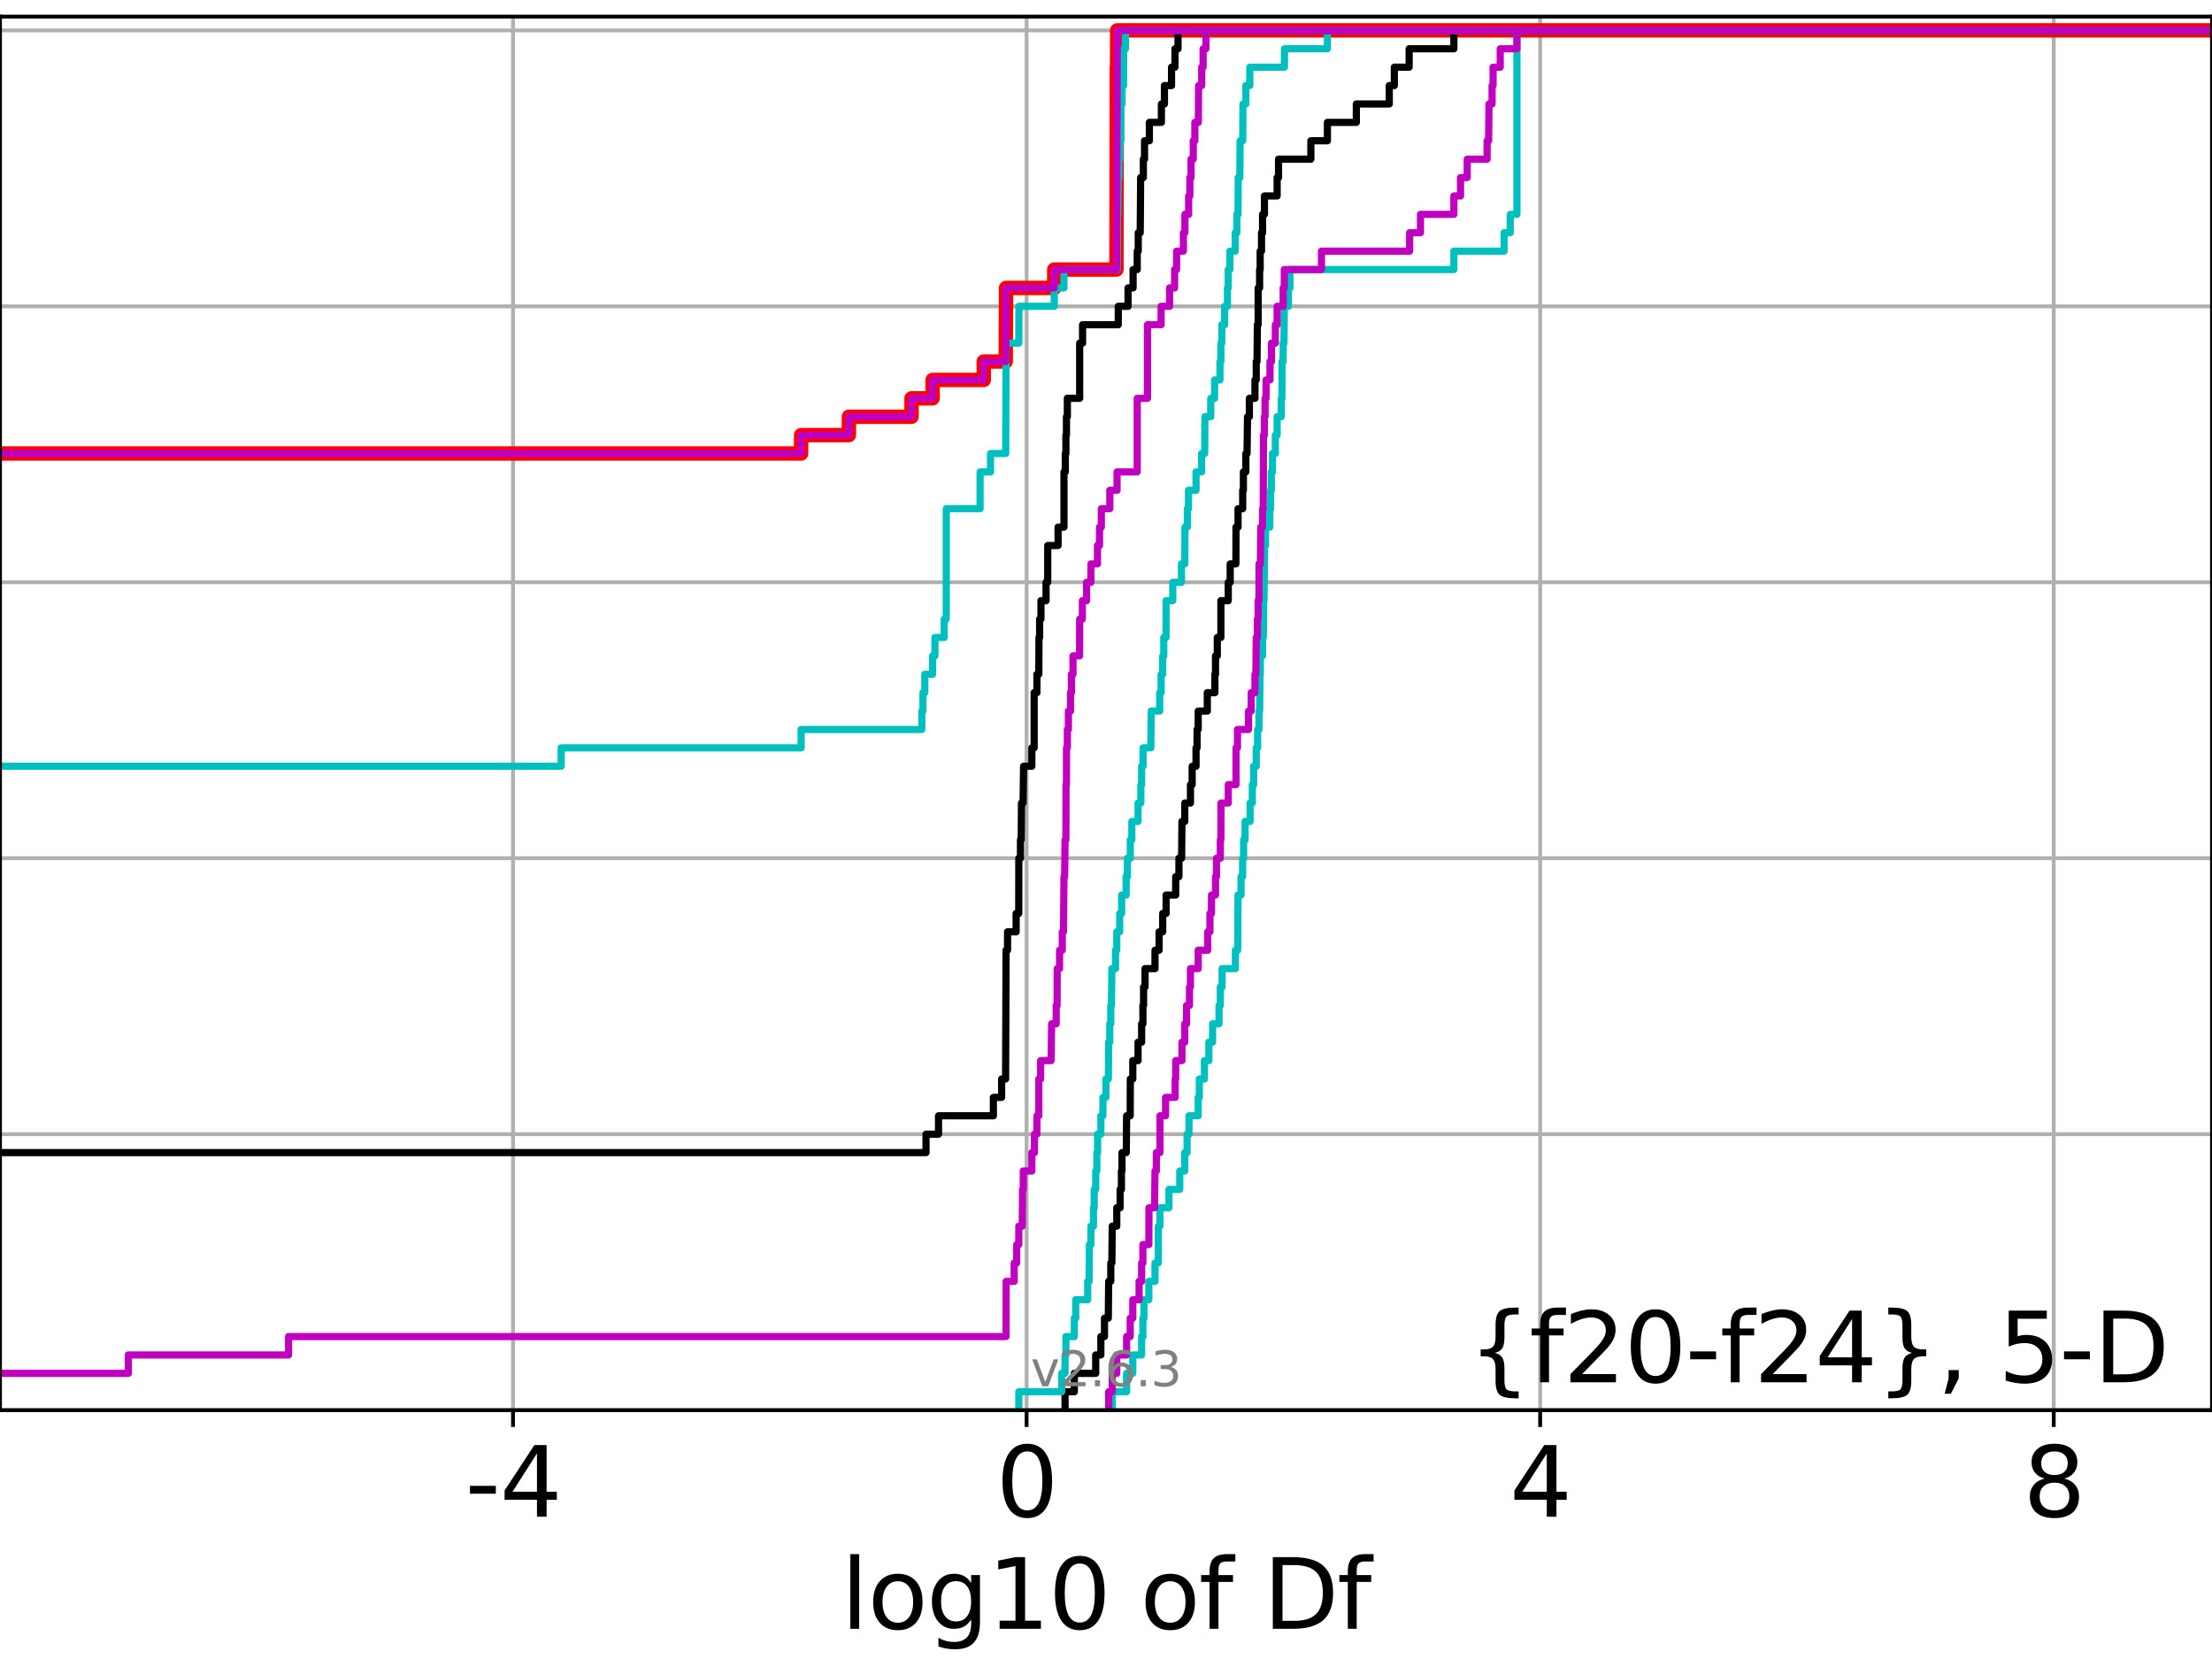 <?xml version="1.0" encoding="utf-8" standalone="no"?>
<!DOCTYPE svg PUBLIC "-//W3C//DTD SVG 1.1//EN"
  "http://www.w3.org/Graphics/SVG/1.1/DTD/svg11.dtd">
<svg xmlns:xlink="http://www.w3.org/1999/xlink" width="460.8pt" height="345.6pt" viewBox="0 0 460.8 345.6" xmlns="http://www.w3.org/2000/svg" version="1.1">
 <defs>
  <style type="text/css">*{stroke-linejoin: round; stroke-linecap: butt}</style>
 </defs>
 <g id="figure_1">
  <g id="patch_1">
   <path d="M 0 345.6 
L 460.8 345.6 
L 460.8 0 
L 0 0 
z
" style="fill: #ffffff"/>
  </g>
  <g id="axes_1">
   <g id="patch_2">
    <path d="M 0 293.76 
L 460.8 293.76 
L 460.8 3.456 
L 0 3.456 
z
" style="fill: #ffffff"/>
   </g>
   <g id="matplotlib.axis_1">
    <g id="xtick_1">
     <g id="line2d_1">
      <path d="M 106.871 293.76 
L 106.871 3.456 
" clip-path="url(#p177dabe151)" style="fill: none; stroke: #b0b0b0; stroke-width: 0.8; stroke-linecap: square"/>
     </g>
     <g id="line2d_2">
      <defs>
       <path id="m5ccb228c09" d="M 0 0 
L 0 3.5 
" style="stroke: #000000; stroke-width: 0.8"/>
      </defs>
      <g>
       <use xlink:href="#m5ccb228c09" x="106.871" y="293.76" style="stroke: #000000; stroke-width: 0.8"/>
      </g>
     </g>
     <g id="text_1">
      <!-- -4 -->
      <g transform="translate(96.901 315.957)scale(0.2 -0.2)">
       <defs>
        <path id="DejaVuSans-2d" d="M 313 2009 
L 1997 2009 
L 1997 1497 
L 313 1497 
L 313 2009 
z
" transform="scale(0.016)"/>
        <path id="DejaVuSans-34" d="M 2419 4116 
L 825 1625 
L 2419 1625 
L 2419 4116 
z
M 2253 4666 
L 3047 4666 
L 3047 1625 
L 3713 1625 
L 3713 1100 
L 3047 1100 
L 3047 0 
L 2419 0 
L 2419 1100 
L 313 1100 
L 313 1709 
L 2253 4666 
z
" transform="scale(0.016)"/>
       </defs>
       <use xlink:href="#DejaVuSans-2d"/>
       <use xlink:href="#DejaVuSans-34" x="36.084"/>
      </g>
     </g>
    </g>
    <g id="xtick_2">
     <g id="line2d_3">
      <path d="M 213.858 293.76 
L 213.858 3.456 
" clip-path="url(#p177dabe151)" style="fill: none; stroke: #b0b0b0; stroke-width: 0.8; stroke-linecap: square"/>
     </g>
     <g id="line2d_4">
      <g>
       <use xlink:href="#m5ccb228c09" x="213.858" y="293.76" style="stroke: #000000; stroke-width: 0.8"/>
      </g>
     </g>
     <g id="text_2">
      <!-- 0 -->
      <g transform="translate(207.495 315.957)scale(0.2 -0.2)">
       <defs>
        <path id="DejaVuSans-30" d="M 2034 4250 
Q 1547 4250 1301 3770 
Q 1056 3291 1056 2328 
Q 1056 1369 1301 889 
Q 1547 409 2034 409 
Q 2525 409 2770 889 
Q 3016 1369 3016 2328 
Q 3016 3291 2770 3770 
Q 2525 4250 2034 4250 
z
M 2034 4750 
Q 2819 4750 3233 4129 
Q 3647 3509 3647 2328 
Q 3647 1150 3233 529 
Q 2819 -91 2034 -91 
Q 1250 -91 836 529 
Q 422 1150 422 2328 
Q 422 3509 836 4129 
Q 1250 4750 2034 4750 
z
" transform="scale(0.016)"/>
       </defs>
       <use xlink:href="#DejaVuSans-30"/>
      </g>
     </g>
    </g>
    <g id="xtick_3">
     <g id="line2d_5">
      <path d="M 320.845 293.76 
L 320.845 3.456 
" clip-path="url(#p177dabe151)" style="fill: none; stroke: #b0b0b0; stroke-width: 0.8; stroke-linecap: square"/>
     </g>
     <g id="line2d_6">
      <g>
       <use xlink:href="#m5ccb228c09" x="320.845" y="293.76" style="stroke: #000000; stroke-width: 0.8"/>
      </g>
     </g>
     <g id="text_3">
      <!-- 4 -->
      <g transform="translate(314.482 315.957)scale(0.2 -0.2)">
       <use xlink:href="#DejaVuSans-34"/>
      </g>
     </g>
    </g>
    <g id="xtick_4">
     <g id="line2d_7">
      <path d="M 427.831 293.76 
L 427.831 3.456 
" clip-path="url(#p177dabe151)" style="fill: none; stroke: #b0b0b0; stroke-width: 0.8; stroke-linecap: square"/>
     </g>
     <g id="line2d_8">
      <g>
       <use xlink:href="#m5ccb228c09" x="427.831" y="293.76" style="stroke: #000000; stroke-width: 0.8"/>
      </g>
     </g>
     <g id="text_4">
      <!-- 8 -->
      <g transform="translate(421.469 315.957)scale(0.2 -0.2)">
       <defs>
        <path id="DejaVuSans-38" d="M 2034 2216 
Q 1584 2216 1326 1975 
Q 1069 1734 1069 1313 
Q 1069 891 1326 650 
Q 1584 409 2034 409 
Q 2484 409 2743 651 
Q 3003 894 3003 1313 
Q 3003 1734 2745 1975 
Q 2488 2216 2034 2216 
z
M 1403 2484 
Q 997 2584 770 2862 
Q 544 3141 544 3541 
Q 544 4100 942 4425 
Q 1341 4750 2034 4750 
Q 2731 4750 3128 4425 
Q 3525 4100 3525 3541 
Q 3525 3141 3298 2862 
Q 3072 2584 2669 2484 
Q 3125 2378 3379 2068 
Q 3634 1759 3634 1313 
Q 3634 634 3220 271 
Q 2806 -91 2034 -91 
Q 1263 -91 848 271 
Q 434 634 434 1313 
Q 434 1759 690 2068 
Q 947 2378 1403 2484 
z
M 1172 3481 
Q 1172 3119 1398 2916 
Q 1625 2713 2034 2713 
Q 2441 2713 2670 2916 
Q 2900 3119 2900 3481 
Q 2900 3844 2670 4047 
Q 2441 4250 2034 4250 
Q 1625 4250 1398 4047 
Q 1172 3844 1172 3481 
z
" transform="scale(0.016)"/>
       </defs>
       <use xlink:href="#DejaVuSans-38"/>
      </g>
     </g>
    </g>
    <g id="text_5">
     <!-- log10 of Df -->
     <g transform="translate(175.214 339.313)scale(0.2 -0.2)">
      <defs>
       <path id="DejaVuSans-6c" d="M 603 4863 
L 1178 4863 
L 1178 0 
L 603 0 
L 603 4863 
z
" transform="scale(0.016)"/>
       <path id="DejaVuSans-6f" d="M 1959 3097 
Q 1497 3097 1228 2736 
Q 959 2375 959 1747 
Q 959 1119 1226 758 
Q 1494 397 1959 397 
Q 2419 397 2687 759 
Q 2956 1122 2956 1747 
Q 2956 2369 2687 2733 
Q 2419 3097 1959 3097 
z
M 1959 3584 
Q 2709 3584 3137 3096 
Q 3566 2609 3566 1747 
Q 3566 888 3137 398 
Q 2709 -91 1959 -91 
Q 1206 -91 779 398 
Q 353 888 353 1747 
Q 353 2609 779 3096 
Q 1206 3584 1959 3584 
z
" transform="scale(0.016)"/>
       <path id="DejaVuSans-67" d="M 2906 1791 
Q 2906 2416 2648 2759 
Q 2391 3103 1925 3103 
Q 1463 3103 1205 2759 
Q 947 2416 947 1791 
Q 947 1169 1205 825 
Q 1463 481 1925 481 
Q 2391 481 2648 825 
Q 2906 1169 2906 1791 
z
M 3481 434 
Q 3481 -459 3084 -895 
Q 2688 -1331 1869 -1331 
Q 1566 -1331 1297 -1286 
Q 1028 -1241 775 -1147 
L 775 -588 
Q 1028 -725 1275 -790 
Q 1522 -856 1778 -856 
Q 2344 -856 2625 -561 
Q 2906 -266 2906 331 
L 2906 616 
Q 2728 306 2450 153 
Q 2172 0 1784 0 
Q 1141 0 747 490 
Q 353 981 353 1791 
Q 353 2603 747 3093 
Q 1141 3584 1784 3584 
Q 2172 3584 2450 3431 
Q 2728 3278 2906 2969 
L 2906 3500 
L 3481 3500 
L 3481 434 
z
" transform="scale(0.016)"/>
       <path id="DejaVuSans-31" d="M 794 531 
L 1825 531 
L 1825 4091 
L 703 3866 
L 703 4441 
L 1819 4666 
L 2450 4666 
L 2450 531 
L 3481 531 
L 3481 0 
L 794 0 
L 794 531 
z
" transform="scale(0.016)"/>
       <path id="DejaVuSans-20" transform="scale(0.016)"/>
       <path id="DejaVuSans-66" d="M 2375 4863 
L 2375 4384 
L 1825 4384 
Q 1516 4384 1395 4259 
Q 1275 4134 1275 3809 
L 1275 3500 
L 2222 3500 
L 2222 3053 
L 1275 3053 
L 1275 0 
L 697 0 
L 697 3053 
L 147 3053 
L 147 3500 
L 697 3500 
L 697 3744 
Q 697 4328 969 4595 
Q 1241 4863 1831 4863 
L 2375 4863 
z
" transform="scale(0.016)"/>
       <path id="DejaVuSans-44" d="M 1259 4147 
L 1259 519 
L 2022 519 
Q 2988 519 3436 956 
Q 3884 1394 3884 2338 
Q 3884 3275 3436 3711 
Q 2988 4147 2022 4147 
L 1259 4147 
z
M 628 4666 
L 1925 4666 
Q 3281 4666 3915 4102 
Q 4550 3538 4550 2338 
Q 4550 1131 3912 565 
Q 3275 0 1925 0 
L 628 0 
L 628 4666 
z
" transform="scale(0.016)"/>
      </defs>
      <use xlink:href="#DejaVuSans-6c"/>
      <use xlink:href="#DejaVuSans-6f" x="27.783"/>
      <use xlink:href="#DejaVuSans-67" x="88.965"/>
      <use xlink:href="#DejaVuSans-31" x="152.441"/>
      <use xlink:href="#DejaVuSans-30" x="216.064"/>
      <use xlink:href="#DejaVuSans-20" x="279.688"/>
      <use xlink:href="#DejaVuSans-6f" x="311.475"/>
      <use xlink:href="#DejaVuSans-66" x="372.656"/>
      <use xlink:href="#DejaVuSans-20" x="407.861"/>
      <use xlink:href="#DejaVuSans-44" x="439.648"/>
      <use xlink:href="#DejaVuSans-66" x="516.65"/>
     </g>
    </g>
   </g>
   <g id="matplotlib.axis_2">
    <g id="ytick_1">
     <g id="line2d_9">
      <path d="M 0 293.76 
L 460.8 293.76 
" clip-path="url(#p177dabe151)" style="fill: none; stroke: #b0b0b0; stroke-width: 0.8; stroke-linecap: square"/>
     </g>
     <g id="line2d_10">
      <defs>
       <path id="mc5ab10fc35" d="M 0 0 
L -3.5 0 
" style="stroke: #000000; stroke-width: 0.8"/>
      </defs>
      <g>
       <use xlink:href="#mc5ab10fc35" x="0" y="293.76" style="stroke: #000000; stroke-width: 0.8"/>
      </g>
     </g>
    </g>
    <g id="ytick_2">
     <g id="line2d_11">
      <path d="M 0 236.274 
L 460.8 236.274 
" clip-path="url(#p177dabe151)" style="fill: none; stroke: #b0b0b0; stroke-width: 0.8; stroke-linecap: square"/>
     </g>
     <g id="line2d_12">
      <g>
       <use xlink:href="#mc5ab10fc35" x="0" y="236.274" style="stroke: #000000; stroke-width: 0.8"/>
      </g>
     </g>
    </g>
    <g id="ytick_3">
     <g id="line2d_13">
      <path d="M 0 178.788 
L 460.8 178.788 
" clip-path="url(#p177dabe151)" style="fill: none; stroke: #b0b0b0; stroke-width: 0.8; stroke-linecap: square"/>
     </g>
     <g id="line2d_14">
      <g>
       <use xlink:href="#mc5ab10fc35" x="0" y="178.788" style="stroke: #000000; stroke-width: 0.8"/>
      </g>
     </g>
    </g>
    <g id="ytick_4">
     <g id="line2d_15">
      <path d="M 0 121.302 
L 460.8 121.302 
" clip-path="url(#p177dabe151)" style="fill: none; stroke: #b0b0b0; stroke-width: 0.8; stroke-linecap: square"/>
     </g>
     <g id="line2d_16">
      <g>
       <use xlink:href="#mc5ab10fc35" x="0" y="121.302" style="stroke: #000000; stroke-width: 0.8"/>
      </g>
     </g>
    </g>
    <g id="ytick_5">
     <g id="line2d_17">
      <path d="M 0 63.816 
L 460.8 63.816 
" clip-path="url(#p177dabe151)" style="fill: none; stroke: #b0b0b0; stroke-width: 0.8; stroke-linecap: square"/>
     </g>
     <g id="line2d_18">
      <g>
       <use xlink:href="#mc5ab10fc35" x="0" y="63.816" style="stroke: #000000; stroke-width: 0.8"/>
      </g>
     </g>
    </g>
    <g id="ytick_6">
     <g id="line2d_19">
      <path d="M 0 6.33 
L 460.8 6.33 
" clip-path="url(#p177dabe151)" style="fill: none; stroke: #b0b0b0; stroke-width: 0.8; stroke-linecap: square"/>
     </g>
     <g id="line2d_20">
      <g>
       <use xlink:href="#mc5ab10fc35" x="0" y="6.33" style="stroke: #000000; stroke-width: 0.8"/>
      </g>
     </g>
    </g>
   </g>
   <g id="line2d_21">
    <path d="M -1 94.475 
L 166.889 94.475 
L 166.889 90.643 
L 176.84 90.643 
L 176.84 86.811 
L 189.89 86.811 
L 189.89 82.978 
L 194.276 82.978 
L 194.276 79.146 
L 204.938 79.146 
L 204.938 75.313 
L 209.511 75.313 
L 209.579 59.984 
L 219.619 59.984 
L 219.619 56.151 
L 232.579 56.151 
L 232.651 13.995 
L 232.701 13.995 
L 232.733 6.33 
L 232.733 6.33 
L 460.8 6.33 
L 460.8 6.33 
" clip-path="url(#p177dabe151)" style="fill: none; stroke: #ff0000; stroke-width: 3; stroke-linecap: square"/>
   </g>
   <g id="line2d_22">
    <path d="M 231.697 293.76 
L 231.697 289.928 
L 234.695 289.928 
L 234.695 286.095 
L 235.982 286.095 
L 235.982 282.263 
L 237.822 282.263 
L 237.822 278.43 
L 238.087 278.43 
L 238.087 274.598 
L 238.303 274.598 
L 238.303 270.766 
L 239.325 270.766 
L 239.325 266.933 
L 240.608 266.933 
L 240.608 263.101 
L 241.295 263.101 
L 241.306 255.436 
L 241.637 255.436 
L 241.637 251.604 
L 243.52 251.604 
L 243.52 247.771 
L 245.766 247.771 
L 245.766 243.939 
L 246.81 243.939 
L 246.81 240.106 
L 247.292 240.106 
L 247.292 236.274 
L 247.684 236.274 
L 247.684 232.442 
L 249.607 232.442 
L 249.607 228.609 
L 249.842 228.609 
L 249.842 224.777 
L 250.902 224.777 
L 250.902 220.944 
L 251.83 220.944 
L 251.83 217.112 
L 252.605 217.112 
L 252.605 213.28 
L 253.945 213.28 
L 253.945 209.447 
L 254.214 209.447 
L 254.214 205.615 
L 254.594 205.615 
L 254.594 201.782 
L 257.362 201.782 
L 257.362 197.95 
L 257.836 197.95 
L 257.897 186.453 
L 258.527 186.453 
L 258.527 182.621 
L 258.863 182.621 
L 258.863 178.788 
L 259.067 178.788 
L 259.067 174.956 
L 259.372 174.956 
L 259.372 171.123 
L 260.416 171.123 
L 260.416 167.291 
L 260.886 167.291 
L 260.886 163.459 
L 261.154 163.459 
L 261.154 159.626 
L 261.698 159.626 
L 261.698 155.794 
L 261.986 155.794 
L 261.986 151.961 
L 262.271 151.961 
L 262.271 148.129 
L 262.404 148.129 
L 262.498 140.464 
L 262.557 140.464 
L 262.557 136.632 
L 263.016 136.632 
L 263.016 132.799 
L 263.17 132.799 
L 263.243 125.135 
L 263.325 125.135 
L 263.428 113.637 
L 263.637 113.637 
L 263.637 109.805 
L 264.521 109.805 
L 264.521 105.973 
L 264.694 105.973 
L 264.694 102.14 
L 264.842 102.14 
L 264.842 98.308 
L 265.079 98.308 
L 265.079 94.475 
L 265.678 94.475 
L 265.678 90.643 
L 266.05 90.643 
L 266.05 86.811 
L 266.913 86.811 
L 266.913 82.978 
L 267.062 82.978 
L 267.065 75.313 
L 267.307 75.313 
L 267.307 71.481 
L 267.475 71.481 
L 267.542 63.816 
L 268.392 63.816 
L 268.392 59.984 
L 268.725 59.984 
L 268.725 56.151 
L 302.871 56.151 
L 302.871 52.319 
L 313.336 52.319 
L 313.336 48.487 
L 314.611 48.487 
L 314.611 44.654 
L 316.005 44.654 
L 316.005 6.33 
L 316.005 6.33 
L 460.8 6.33 
L 460.8 6.33 
" clip-path="url(#p177dabe151)" style="fill: none; stroke: #00bfbf; stroke-width: 1.5; stroke-linecap: square"/>
   </g>
   <g id="line2d_23">
    <path d="M 230.958 293.76 
L 230.958 289.928 
L 231.697 289.928 
L 231.697 286.095 
L 232.645 286.095 
L 232.645 282.263 
L 234.695 282.263 
L 234.695 278.43 
L 235.443 278.43 
L 235.443 274.598 
L 235.982 274.598 
L 235.982 270.766 
L 237.29 270.766 
L 237.29 266.933 
L 237.822 266.933 
L 237.822 263.101 
L 238.087 263.101 
L 238.087 259.268 
L 239.325 259.268 
L 239.348 251.604 
L 240.512 251.604 
L 240.608 243.939 
L 240.888 243.939 
L 240.888 240.106 
L 241.637 240.106 
L 241.645 232.442 
L 242.811 232.442 
L 242.811 228.609 
L 244.803 228.609 
L 244.803 224.777 
L 244.92 224.777 
L 244.92 220.944 
L 246.221 220.944 
L 246.221 217.112 
L 246.81 217.112 
L 246.81 213.28 
L 247.18 213.28 
L 247.18 209.447 
L 247.794 209.447 
L 247.794 205.615 
L 247.993 205.615 
L 247.993 201.782 
L 249.607 201.782 
L 249.607 197.95 
L 251.587 197.95 
L 251.587 194.118 
L 252.054 194.118 
L 252.054 190.285 
L 252.376 190.285 
L 252.376 186.453 
L 253.213 186.453 
L 253.213 182.621 
L 253.416 182.621 
L 253.416 178.788 
L 254.214 178.788 
L 254.214 174.956 
L 254.334 174.956 
L 254.354 167.291 
L 255.868 167.291 
L 255.868 163.459 
L 257.48 163.459 
L 257.484 155.794 
L 257.791 155.794 
L 257.791 151.961 
L 260.096 151.961 
L 260.096 148.129 
L 260.645 148.129 
L 260.645 144.297 
L 261.433 144.297 
L 261.433 140.464 
L 261.62 140.464 
L 261.698 132.799 
L 261.936 132.799 
L 261.936 128.967 
L 262.092 128.967 
L 262.092 125.135 
L 262.271 125.135 
L 262.271 117.47 
L 262.557 117.47 
L 262.643 109.805 
L 263.016 109.805 
L 263.016 105.973 
L 263.151 105.973 
L 263.208 90.643 
L 263.395 90.643 
L 263.395 86.811 
L 263.536 86.811 
L 263.536 82.978 
L 263.741 82.978 
L 263.741 79.146 
L 264.564 79.146 
L 264.564 75.313 
L 264.878 75.313 
L 264.878 71.481 
L 265.678 71.481 
L 265.678 67.649 
L 266.05 67.649 
L 266.05 63.816 
L 267.307 63.816 
L 267.307 59.984 
L 267.542 59.984 
L 267.542 56.151 
L 275.285 56.151 
L 275.285 52.319 
L 293.654 52.319 
L 293.654 48.487 
L 295.909 48.487 
L 295.909 44.654 
L 302.871 44.654 
L 302.871 40.822 
L 304.256 40.822 
L 304.256 36.989 
L 305.647 36.989 
L 305.647 33.157 
L 309.793 33.157 
L 309.793 29.325 
L 310.109 29.325 
L 310.184 21.66 
L 310.83 21.66 
L 310.83 17.827 
L 311.037 17.827 
L 311.037 13.995 
L 312.524 13.995 
L 312.524 10.163 
L 316.005 10.163 
L 316.005 6.33 
L 316.005 6.33 
L 460.8 6.33 
L 460.8 6.33 
" clip-path="url(#p177dabe151)" style="fill: none; stroke: #bf00bf; stroke-width: 1.5; stroke-linecap: square"/>
   </g>
   <g id="line2d_24">
    <path d="M 221.867 293.76 
L 221.867 289.928 
L 223.804 289.928 
L 223.804 286.095 
L 228.257 286.095 
L 228.257 282.263 
L 229.329 282.263 
L 229.329 278.43 
L 230.084 278.43 
L 230.084 274.598 
L 230.879 274.598 
L 230.958 266.933 
L 231.396 266.933 
L 231.396 263.101 
L 231.623 263.101 
L 231.697 255.436 
L 232.645 255.436 
L 232.645 251.604 
L 233.345 251.604 
L 233.345 247.771 
L 233.613 247.771 
L 233.613 243.939 
L 233.731 243.939 
L 233.731 240.106 
L 234.628 240.106 
L 234.695 232.442 
L 235.443 232.442 
L 235.465 224.777 
L 235.982 224.777 
L 235.982 220.944 
L 237.076 220.944 
L 237.076 217.112 
L 237.822 217.112 
L 237.822 213.28 
L 238.087 213.28 
L 238.087 209.447 
L 238.229 209.447 
L 238.229 205.615 
L 238.537 205.615 
L 238.537 201.782 
L 240.608 201.782 
L 240.608 197.95 
L 241.462 197.95 
L 241.462 194.118 
L 242.213 194.118 
L 242.213 190.285 
L 242.921 190.285 
L 242.921 186.453 
L 244.92 186.453 
L 244.92 182.621 
L 245.592 182.621 
L 245.592 178.788 
L 246.15 178.788 
L 246.221 171.123 
L 246.81 171.123 
L 246.81 167.291 
L 247.993 167.291 
L 247.993 163.459 
L 248.35 163.459 
L 248.35 159.626 
L 249.155 159.626 
L 249.155 155.794 
L 249.367 155.794 
L 249.367 151.961 
L 249.607 151.961 
L 249.607 148.129 
L 251.503 148.129 
L 251.503 144.297 
L 253.086 144.297 
L 253.086 140.464 
L 253.213 140.464 
L 253.213 136.632 
L 253.584 136.632 
L 253.584 132.799 
L 254.333 132.799 
L 254.334 125.135 
L 255.868 125.135 
L 255.868 121.302 
L 256.27 121.302 
L 256.27 117.47 
L 257.459 117.47 
L 257.48 109.805 
L 257.91 109.805 
L 257.91 105.973 
L 258.876 105.973 
L 258.876 102.14 
L 259.021 102.14 
L 259.021 98.308 
L 259.537 98.308 
L 259.537 94.475 
L 259.782 94.475 
L 259.883 86.811 
L 260.268 86.811 
L 260.268 82.978 
L 261.433 82.978 
L 261.433 79.146 
L 261.698 79.146 
L 261.698 75.313 
L 261.856 75.313 
L 261.936 67.649 
L 262.092 67.649 
L 262.1 59.984 
L 262.4 59.984 
L 262.4 56.151 
L 262.518 56.151 
L 262.518 52.319 
L 262.797 52.319 
L 262.797 48.487 
L 263.016 48.487 
L 263.016 44.654 
L 263.406 44.654 
L 263.406 40.822 
L 266.05 40.822 
L 266.05 36.989 
L 266.344 36.989 
L 266.344 33.157 
L 273.078 33.157 
L 273.078 29.325 
L 276.522 29.325 
L 276.522 25.492 
L 282.552 25.492 
L 282.552 21.66 
L 289.41 21.66 
L 289.41 17.827 
L 290.467 17.827 
L 290.467 13.995 
L 293.55 13.995 
L 293.55 10.163 
L 302.871 10.163 
L 302.871 6.33 
L 302.871 6.33 
L 460.8 6.33 
L 460.8 6.33 
" clip-path="url(#p177dabe151)" style="fill: none; stroke: #000000; stroke-width: 1.5; stroke-linecap: square"/>
   </g>
   <g id="line2d_25">
    <path d="M 212.238 293.76 
L 212.238 289.928 
L 221.171 289.928 
L 221.171 286.095 
L 221.867 286.095 
L 221.867 282.263 
L 222.047 282.263 
L 222.047 278.43 
L 223.804 278.43 
L 223.804 274.598 
L 224.1 274.598 
L 224.1 270.766 
L 226.589 270.766 
L 226.589 266.933 
L 226.882 266.933 
L 226.936 259.268 
L 227.265 259.268 
L 227.265 255.436 
L 227.786 255.436 
L 227.786 251.604 
L 227.946 251.604 
L 227.946 247.771 
L 228.257 247.771 
L 228.257 243.939 
L 228.492 243.939 
L 228.492 240.106 
L 228.647 240.106 
L 228.647 236.274 
L 229.329 236.274 
L 229.329 232.442 
L 229.758 232.442 
L 229.758 228.609 
L 230.378 228.609 
L 230.378 224.777 
L 230.893 224.777 
L 230.958 217.112 
L 231.178 217.112 
L 231.178 213.28 
L 231.396 213.28 
L 231.396 209.447 
L 231.54 209.447 
L 231.623 201.782 
L 232.392 201.782 
L 232.392 197.95 
L 232.645 197.95 
L 232.645 194.118 
L 233.247 194.118 
L 233.247 190.285 
L 233.663 190.285 
L 233.663 186.453 
L 234.595 186.453 
L 234.595 182.621 
L 234.856 182.621 
L 234.856 178.788 
L 235.465 178.788 
L 235.465 174.956 
L 235.781 174.956 
L 235.781 171.123 
L 237.076 171.123 
L 237.076 167.291 
L 237.658 167.291 
L 237.658 163.459 
L 237.822 163.459 
L 237.822 159.626 
L 238.125 159.626 
L 238.125 155.794 
L 239.737 155.794 
L 239.822 148.129 
L 241.583 148.129 
L 241.583 144.297 
L 241.88 144.297 
L 241.88 140.464 
L 242.213 140.464 
L 242.213 136.632 
L 242.434 136.632 
L 242.434 132.799 
L 242.913 132.799 
L 242.921 125.135 
L 244.308 125.135 
L 244.308 121.302 
L 246.115 121.302 
L 246.115 117.47 
L 246.81 117.47 
L 246.855 109.805 
L 247.346 109.805 
L 247.346 105.973 
L 247.582 105.973 
L 247.582 102.14 
L 249.155 102.14 
L 249.155 98.308 
L 250.322 98.308 
L 250.322 94.475 
L 250.961 94.475 
L 251.01 86.811 
L 252.22 86.811 
L 252.22 82.978 
L 253.022 82.978 
L 253.022 79.146 
L 254.142 79.146 
L 254.142 75.313 
L 254.334 75.313 
L 254.334 71.481 
L 254.531 71.481 
L 254.531 67.649 
L 255.121 67.649 
L 255.121 63.816 
L 255.698 63.816 
L 255.698 59.984 
L 255.85 59.984 
L 255.85 56.151 
L 256.214 56.151 
L 256.214 52.319 
L 257.316 52.319 
L 257.316 48.487 
L 257.666 48.487 
L 257.666 44.654 
L 257.91 44.654 
L 257.947 36.989 
L 258.27 36.989 
L 258.335 29.325 
L 258.884 29.325 
L 258.935 21.66 
L 259.537 21.66 
L 259.537 17.827 
L 260.358 17.827 
L 260.358 13.995 
L 267.575 13.995 
L 267.575 10.163 
L 276.522 10.163 
L 276.522 6.33 
L 276.522 6.33 
L 460.8 6.33 
L 460.8 6.33 
" clip-path="url(#p177dabe151)" style="fill: none; stroke: #00bfbf; stroke-width: 1.5; stroke-linecap: square"/>
   </g>
   <g id="line2d_26">
    <path d="M -1 286.095 
L 26.735 286.095 
L 26.735 282.263 
L 60.114 282.263 
L 60.114 278.43 
L 209.58 278.43 
L 209.598 266.933 
L 211.275 266.933 
L 211.275 263.101 
L 211.8 263.101 
L 211.8 259.268 
L 212.238 259.268 
L 212.238 255.436 
L 212.948 255.436 
L 213.016 247.771 
L 213.166 247.771 
L 213.166 243.939 
L 214.955 243.939 
L 214.955 240.106 
L 215.499 240.106 
L 215.499 236.274 
L 216.009 236.274 
L 216.009 232.442 
L 216.406 232.442 
L 216.406 224.777 
L 216.781 224.777 
L 216.781 220.944 
L 218.967 220.944 
L 219.07 213.28 
L 220.026 213.28 
L 220.026 209.447 
L 220.212 209.447 
L 220.232 201.782 
L 220.731 201.782 
L 220.731 197.95 
L 221.291 197.95 
L 221.291 194.118 
L 221.543 194.118 
L 221.646 182.621 
L 221.789 182.621 
L 221.867 174.956 
L 222.047 174.956 
L 222.067 163.459 
L 222.165 163.459 
L 222.175 155.794 
L 222.349 155.794 
L 222.349 151.961 
L 222.567 151.961 
L 222.567 148.129 
L 223.015 148.129 
L 223.015 144.297 
L 223.198 144.297 
L 223.198 140.464 
L 223.522 140.464 
L 223.522 136.632 
L 224.896 136.632 
L 224.917 128.967 
L 225.477 128.967 
L 225.477 125.135 
L 226.361 125.135 
L 226.361 121.302 
L 227.26 121.302 
L 227.26 117.47 
L 228.623 117.47 
L 228.623 113.637 
L 229.051 113.637 
L 229.051 109.805 
L 229.428 109.805 
L 229.428 105.973 
L 231.194 105.973 
L 231.194 102.14 
L 232.704 102.14 
L 232.704 98.308 
L 236.904 98.308 
L 236.904 82.978 
L 239.044 82.978 
L 239.046 67.649 
L 241.88 67.649 
L 241.88 63.816 
L 243.643 63.816 
L 243.643 59.984 
L 244.692 59.984 
L 244.692 56.151 
L 245.11 56.151 
L 245.11 52.319 
L 246.52 52.319 
L 246.52 48.487 
L 246.839 48.487 
L 246.839 44.654 
L 247.617 44.654 
L 247.617 40.822 
L 247.868 40.822 
L 247.868 36.989 
L 248.118 36.989 
L 248.118 33.157 
L 248.577 33.157 
L 248.577 29.325 
L 248.912 29.325 
L 248.912 25.492 
L 249.634 25.492 
L 249.696 17.827 
L 250.342 17.827 
L 250.342 13.995 
L 250.632 13.995 
L 250.632 10.163 
L 251.213 10.163 
L 251.213 6.33 
L 251.213 6.33 
L 460.8 6.33 
L 460.8 6.33 
" clip-path="url(#p177dabe151)" style="fill: none; stroke: #bf00bf; stroke-width: 1.5; stroke-linecap: square"/>
   </g>
   <g id="line2d_27">
    <path d="M -1 240.106 
L 192.907 240.106 
L 192.907 236.274 
L 195.512 236.274 
L 195.512 232.442 
L 206.939 232.442 
L 206.939 228.609 
L 208.657 228.609 
L 208.657 224.777 
L 209.485 224.777 
L 209.579 197.95 
L 209.89 197.95 
L 209.89 194.118 
L 211.681 194.118 
L 211.681 190.285 
L 212.221 190.285 
L 212.238 178.788 
L 212.581 178.788 
L 212.581 174.956 
L 212.737 174.956 
L 212.794 167.291 
L 213.126 167.291 
L 213.232 159.626 
L 214.952 159.626 
L 214.952 155.794 
L 215.43 155.794 
L 215.43 144.297 
L 216.009 144.297 
L 216.009 140.464 
L 216.406 140.464 
L 216.441 132.799 
L 216.573 132.799 
L 216.573 128.967 
L 216.851 128.967 
L 216.851 125.135 
L 217.911 125.135 
L 217.911 121.302 
L 218.26 121.302 
L 218.262 113.637 
L 220.417 113.637 
L 220.417 109.805 
L 221.645 109.805 
L 221.645 98.308 
L 221.923 98.308 
L 221.923 94.475 
L 222.047 94.475 
L 222.047 90.643 
L 222.16 90.643 
L 222.16 86.811 
L 222.349 86.811 
L 222.349 82.978 
L 224.915 82.978 
L 224.915 71.481 
L 225.519 71.481 
L 225.519 67.649 
L 232.954 67.649 
L 232.954 63.816 
L 234.989 63.816 
L 234.989 59.984 
L 236.042 59.984 
L 236.042 56.151 
L 236.904 56.151 
L 236.904 52.319 
L 237.12 52.319 
L 237.12 48.487 
L 237.531 48.487 
L 237.616 36.989 
L 238.183 36.989 
L 238.183 33.157 
L 238.429 33.157 
L 238.429 29.325 
L 239.433 29.325 
L 239.433 25.492 
L 241.939 25.492 
L 241.939 21.66 
L 242.573 21.66 
L 242.573 17.827 
L 244.053 17.827 
L 244.053 13.995 
L 244.769 13.995 
L 244.769 10.163 
L 245.407 10.163 
L 245.407 6.33 
L 245.407 6.33 
L 460.8 6.33 
L 460.8 6.33 
" clip-path="url(#p177dabe151)" style="fill: none; stroke: #000000; stroke-width: 1.5; stroke-linecap: square"/>
   </g>
   <g id="line2d_28">
    <path d="M -1 159.626 
L 116.903 159.626 
L 116.903 155.794 
L 166.889 155.794 
L 166.889 151.961 
L 192.033 151.961 
L 192.033 148.129 
L 192.264 148.129 
L 192.264 144.297 
L 192.654 144.297 
L 192.654 140.464 
L 194.276 140.464 
L 194.276 136.632 
L 194.765 136.632 
L 194.765 132.799 
L 196.692 132.799 
L 196.692 128.967 
L 197.128 128.967 
L 197.128 105.973 
L 204.169 105.973 
L 204.169 98.308 
L 206.343 98.308 
L 206.343 94.475 
L 209.511 94.475 
L 209.579 71.481 
L 212.238 71.481 
L 212.261 63.816 
L 219.619 63.816 
L 219.619 59.984 
L 221.645 59.984 
L 221.645 56.151 
L 232.737 56.151 
L 232.798 44.654 
L 232.85 44.654 
L 232.954 36.989 
L 233.106 36.989 
L 233.106 33.157 
L 233.289 33.157 
L 233.289 29.325 
L 233.499 29.325 
L 233.521 21.66 
L 233.747 21.66 
L 233.747 17.827 
L 234.068 17.827 
L 234.088 10.163 
L 234.444 10.163 
L 234.444 6.33 
L 234.444 6.33 
L 460.8 6.33 
L 460.8 6.33 
" clip-path="url(#p177dabe151)" style="fill: none; stroke: #00bfbf; stroke-width: 1.5; stroke-linecap: square"/>
   </g>
   <g id="line2d_29">
    <path d="M -1 94.475 
L 166.889 94.475 
L 166.889 90.643 
L 176.84 90.643 
L 176.84 86.811 
L 189.89 86.811 
L 189.89 82.978 
L 194.276 82.978 
L 194.276 79.146 
L 204.938 79.146 
L 204.938 75.313 
L 209.511 75.313 
L 209.579 59.984 
L 219.619 59.984 
L 219.619 56.151 
L 232.585 56.151 
L 232.67 25.492 
L 232.701 25.492 
L 232.74 6.33 
L 232.74 6.33 
L 460.8 6.33 
L 460.8 6.33 
" clip-path="url(#p177dabe151)" style="fill: none; stroke: #bf00bf; stroke-width: 1.5; stroke-linecap: square"/>
   </g>
   <g id="patch_3">
    <path d="M 0 293.76 
L 0 3.456 
" style="fill: none; stroke: #000000; stroke-width: 0.8; stroke-linejoin: miter; stroke-linecap: square"/>
   </g>
   <g id="patch_4">
    <path d="M 460.8 293.76 
L 460.8 3.456 
" style="fill: none; stroke: #000000; stroke-width: 0.8; stroke-linejoin: miter; stroke-linecap: square"/>
   </g>
   <g id="patch_5">
    <path d="M 0 293.76 
L 460.8 293.76 
" style="fill: none; stroke: #000000; stroke-width: 0.8; stroke-linejoin: miter; stroke-linecap: square"/>
   </g>
   <g id="patch_6">
    <path d="M 0 3.456 
L 460.8 3.456 
" style="fill: none; stroke: #000000; stroke-width: 0.8; stroke-linejoin: miter; stroke-linecap: square"/>
   </g>
   <g id="text_6">
    <!-- {f20-f24}, 5-D -->
    <g transform="translate(305.884 287.954)scale(0.2 -0.2)">
     <defs>
      <path id="DejaVuSans-7b" d="M 3272 -594 
L 3272 -1044 
L 3078 -1044 
Q 2300 -1044 2036 -812 
Q 1772 -581 1772 109 
L 1772 856 
Q 1772 1328 1603 1509 
Q 1434 1691 991 1691 
L 800 1691 
L 800 2138 
L 991 2138 
Q 1438 2138 1605 2317 
Q 1772 2497 1772 2963 
L 1772 3713 
Q 1772 4403 2036 4633 
Q 2300 4863 3078 4863 
L 3272 4863 
L 3272 4416 
L 3059 4416 
Q 2619 4416 2484 4278 
Q 2350 4141 2350 3700 
L 2350 2925 
Q 2350 2434 2208 2212 
Q 2066 1991 1722 1913 
Q 2069 1828 2209 1606 
Q 2350 1384 2350 897 
L 2350 122 
Q 2350 -319 2484 -456 
Q 2619 -594 3059 -594 
L 3272 -594 
z
" transform="scale(0.016)"/>
      <path id="DejaVuSans-32" d="M 1228 531 
L 3431 531 
L 3431 0 
L 469 0 
L 469 531 
Q 828 903 1448 1529 
Q 2069 2156 2228 2338 
Q 2531 2678 2651 2914 
Q 2772 3150 2772 3378 
Q 2772 3750 2511 3984 
Q 2250 4219 1831 4219 
Q 1534 4219 1204 4116 
Q 875 4013 500 3803 
L 500 4441 
Q 881 4594 1212 4672 
Q 1544 4750 1819 4750 
Q 2544 4750 2975 4387 
Q 3406 4025 3406 3419 
Q 3406 3131 3298 2873 
Q 3191 2616 2906 2266 
Q 2828 2175 2409 1742 
Q 1991 1309 1228 531 
z
" transform="scale(0.016)"/>
      <path id="DejaVuSans-7d" d="M 800 -594 
L 1019 -594 
Q 1456 -594 1589 -459 
Q 1722 -325 1722 122 
L 1722 897 
Q 1722 1384 1862 1606 
Q 2003 1828 2350 1913 
Q 2003 1991 1862 2212 
Q 1722 2434 1722 2925 
L 1722 3700 
Q 1722 4144 1589 4280 
Q 1456 4416 1019 4416 
L 800 4416 
L 800 4863 
L 997 4863 
Q 1775 4863 2036 4633 
Q 2297 4403 2297 3713 
L 2297 2963 
Q 2297 2497 2465 2317 
Q 2634 2138 3078 2138 
L 3272 2138 
L 3272 1691 
L 3078 1691 
Q 2634 1691 2465 1509 
Q 2297 1328 2297 856 
L 2297 109 
Q 2297 -581 2036 -812 
Q 1775 -1044 997 -1044 
L 800 -1044 
L 800 -594 
z
" transform="scale(0.016)"/>
      <path id="DejaVuSans-2c" d="M 750 794 
L 1409 794 
L 1409 256 
L 897 -744 
L 494 -744 
L 750 256 
L 750 794 
z
" transform="scale(0.016)"/>
      <path id="DejaVuSans-35" d="M 691 4666 
L 3169 4666 
L 3169 4134 
L 1269 4134 
L 1269 2991 
Q 1406 3038 1543 3061 
Q 1681 3084 1819 3084 
Q 2600 3084 3056 2656 
Q 3513 2228 3513 1497 
Q 3513 744 3044 326 
Q 2575 -91 1722 -91 
Q 1428 -91 1123 -41 
Q 819 9 494 109 
L 494 744 
Q 775 591 1075 516 
Q 1375 441 1709 441 
Q 2250 441 2565 725 
Q 2881 1009 2881 1497 
Q 2881 1984 2565 2268 
Q 2250 2553 1709 2553 
Q 1456 2553 1204 2497 
Q 953 2441 691 2322 
L 691 4666 
z
" transform="scale(0.016)"/>
     </defs>
     <use xlink:href="#DejaVuSans-7b"/>
     <use xlink:href="#DejaVuSans-66" x="63.623"/>
     <use xlink:href="#DejaVuSans-32" x="98.828"/>
     <use xlink:href="#DejaVuSans-30" x="162.451"/>
     <use xlink:href="#DejaVuSans-2d" x="226.074"/>
     <use xlink:href="#DejaVuSans-66" x="262.158"/>
     <use xlink:href="#DejaVuSans-32" x="297.363"/>
     <use xlink:href="#DejaVuSans-34" x="360.986"/>
     <use xlink:href="#DejaVuSans-7d" x="424.609"/>
     <use xlink:href="#DejaVuSans-2c" x="488.232"/>
     <use xlink:href="#DejaVuSans-20" x="520.02"/>
     <use xlink:href="#DejaVuSans-35" x="551.807"/>
     <use xlink:href="#DejaVuSans-2d" x="615.43"/>
     <use xlink:href="#DejaVuSans-44" x="651.514"/>
    </g>
   </g>
   <g id="text_7">
    <!-- v2.6.3 -->
    <g style="fill: #808080" transform="translate(214.719 288.777)scale(0.1 -0.1)">
     <defs>
      <path id="DejaVuSans-76" d="M 191 3500 
L 800 3500 
L 1894 563 
L 2988 3500 
L 3597 3500 
L 2284 0 
L 1503 0 
L 191 3500 
z
" transform="scale(0.016)"/>
      <path id="DejaVuSans-2e" d="M 684 794 
L 1344 794 
L 1344 0 
L 684 0 
L 684 794 
z
" transform="scale(0.016)"/>
      <path id="DejaVuSans-36" d="M 2113 2584 
Q 1688 2584 1439 2293 
Q 1191 2003 1191 1497 
Q 1191 994 1439 701 
Q 1688 409 2113 409 
Q 2538 409 2786 701 
Q 3034 994 3034 1497 
Q 3034 2003 2786 2293 
Q 2538 2584 2113 2584 
z
M 3366 4563 
L 3366 3988 
Q 3128 4100 2886 4159 
Q 2644 4219 2406 4219 
Q 1781 4219 1451 3797 
Q 1122 3375 1075 2522 
Q 1259 2794 1537 2939 
Q 1816 3084 2150 3084 
Q 2853 3084 3261 2657 
Q 3669 2231 3669 1497 
Q 3669 778 3244 343 
Q 2819 -91 2113 -91 
Q 1303 -91 875 529 
Q 447 1150 447 2328 
Q 447 3434 972 4092 
Q 1497 4750 2381 4750 
Q 2619 4750 2861 4703 
Q 3103 4656 3366 4563 
z
" transform="scale(0.016)"/>
      <path id="DejaVuSans-33" d="M 2597 2516 
Q 3050 2419 3304 2112 
Q 3559 1806 3559 1356 
Q 3559 666 3084 287 
Q 2609 -91 1734 -91 
Q 1441 -91 1130 -33 
Q 819 25 488 141 
L 488 750 
Q 750 597 1062 519 
Q 1375 441 1716 441 
Q 2309 441 2620 675 
Q 2931 909 2931 1356 
Q 2931 1769 2642 2001 
Q 2353 2234 1838 2234 
L 1294 2234 
L 1294 2753 
L 1863 2753 
Q 2328 2753 2575 2939 
Q 2822 3125 2822 3475 
Q 2822 3834 2567 4026 
Q 2313 4219 1838 4219 
Q 1578 4219 1281 4162 
Q 984 4106 628 3988 
L 628 4550 
Q 988 4650 1302 4700 
Q 1616 4750 1894 4750 
Q 2613 4750 3031 4423 
Q 3450 4097 3450 3541 
Q 3450 3153 3228 2886 
Q 3006 2619 2597 2516 
z
" transform="scale(0.016)"/>
     </defs>
     <use xlink:href="#DejaVuSans-76"/>
     <use xlink:href="#DejaVuSans-32" x="59.18"/>
     <use xlink:href="#DejaVuSans-2e" x="122.803"/>
     <use xlink:href="#DejaVuSans-36" x="154.59"/>
     <use xlink:href="#DejaVuSans-2e" x="218.213"/>
     <use xlink:href="#DejaVuSans-33" x="250"/>
    </g>
   </g>
  </g>
 </g>
 <defs>
  <clipPath id="p177dabe151">
   <rect x="0" y="3.456" width="460.8" height="290.304"/>
  </clipPath>
 </defs>
</svg>
